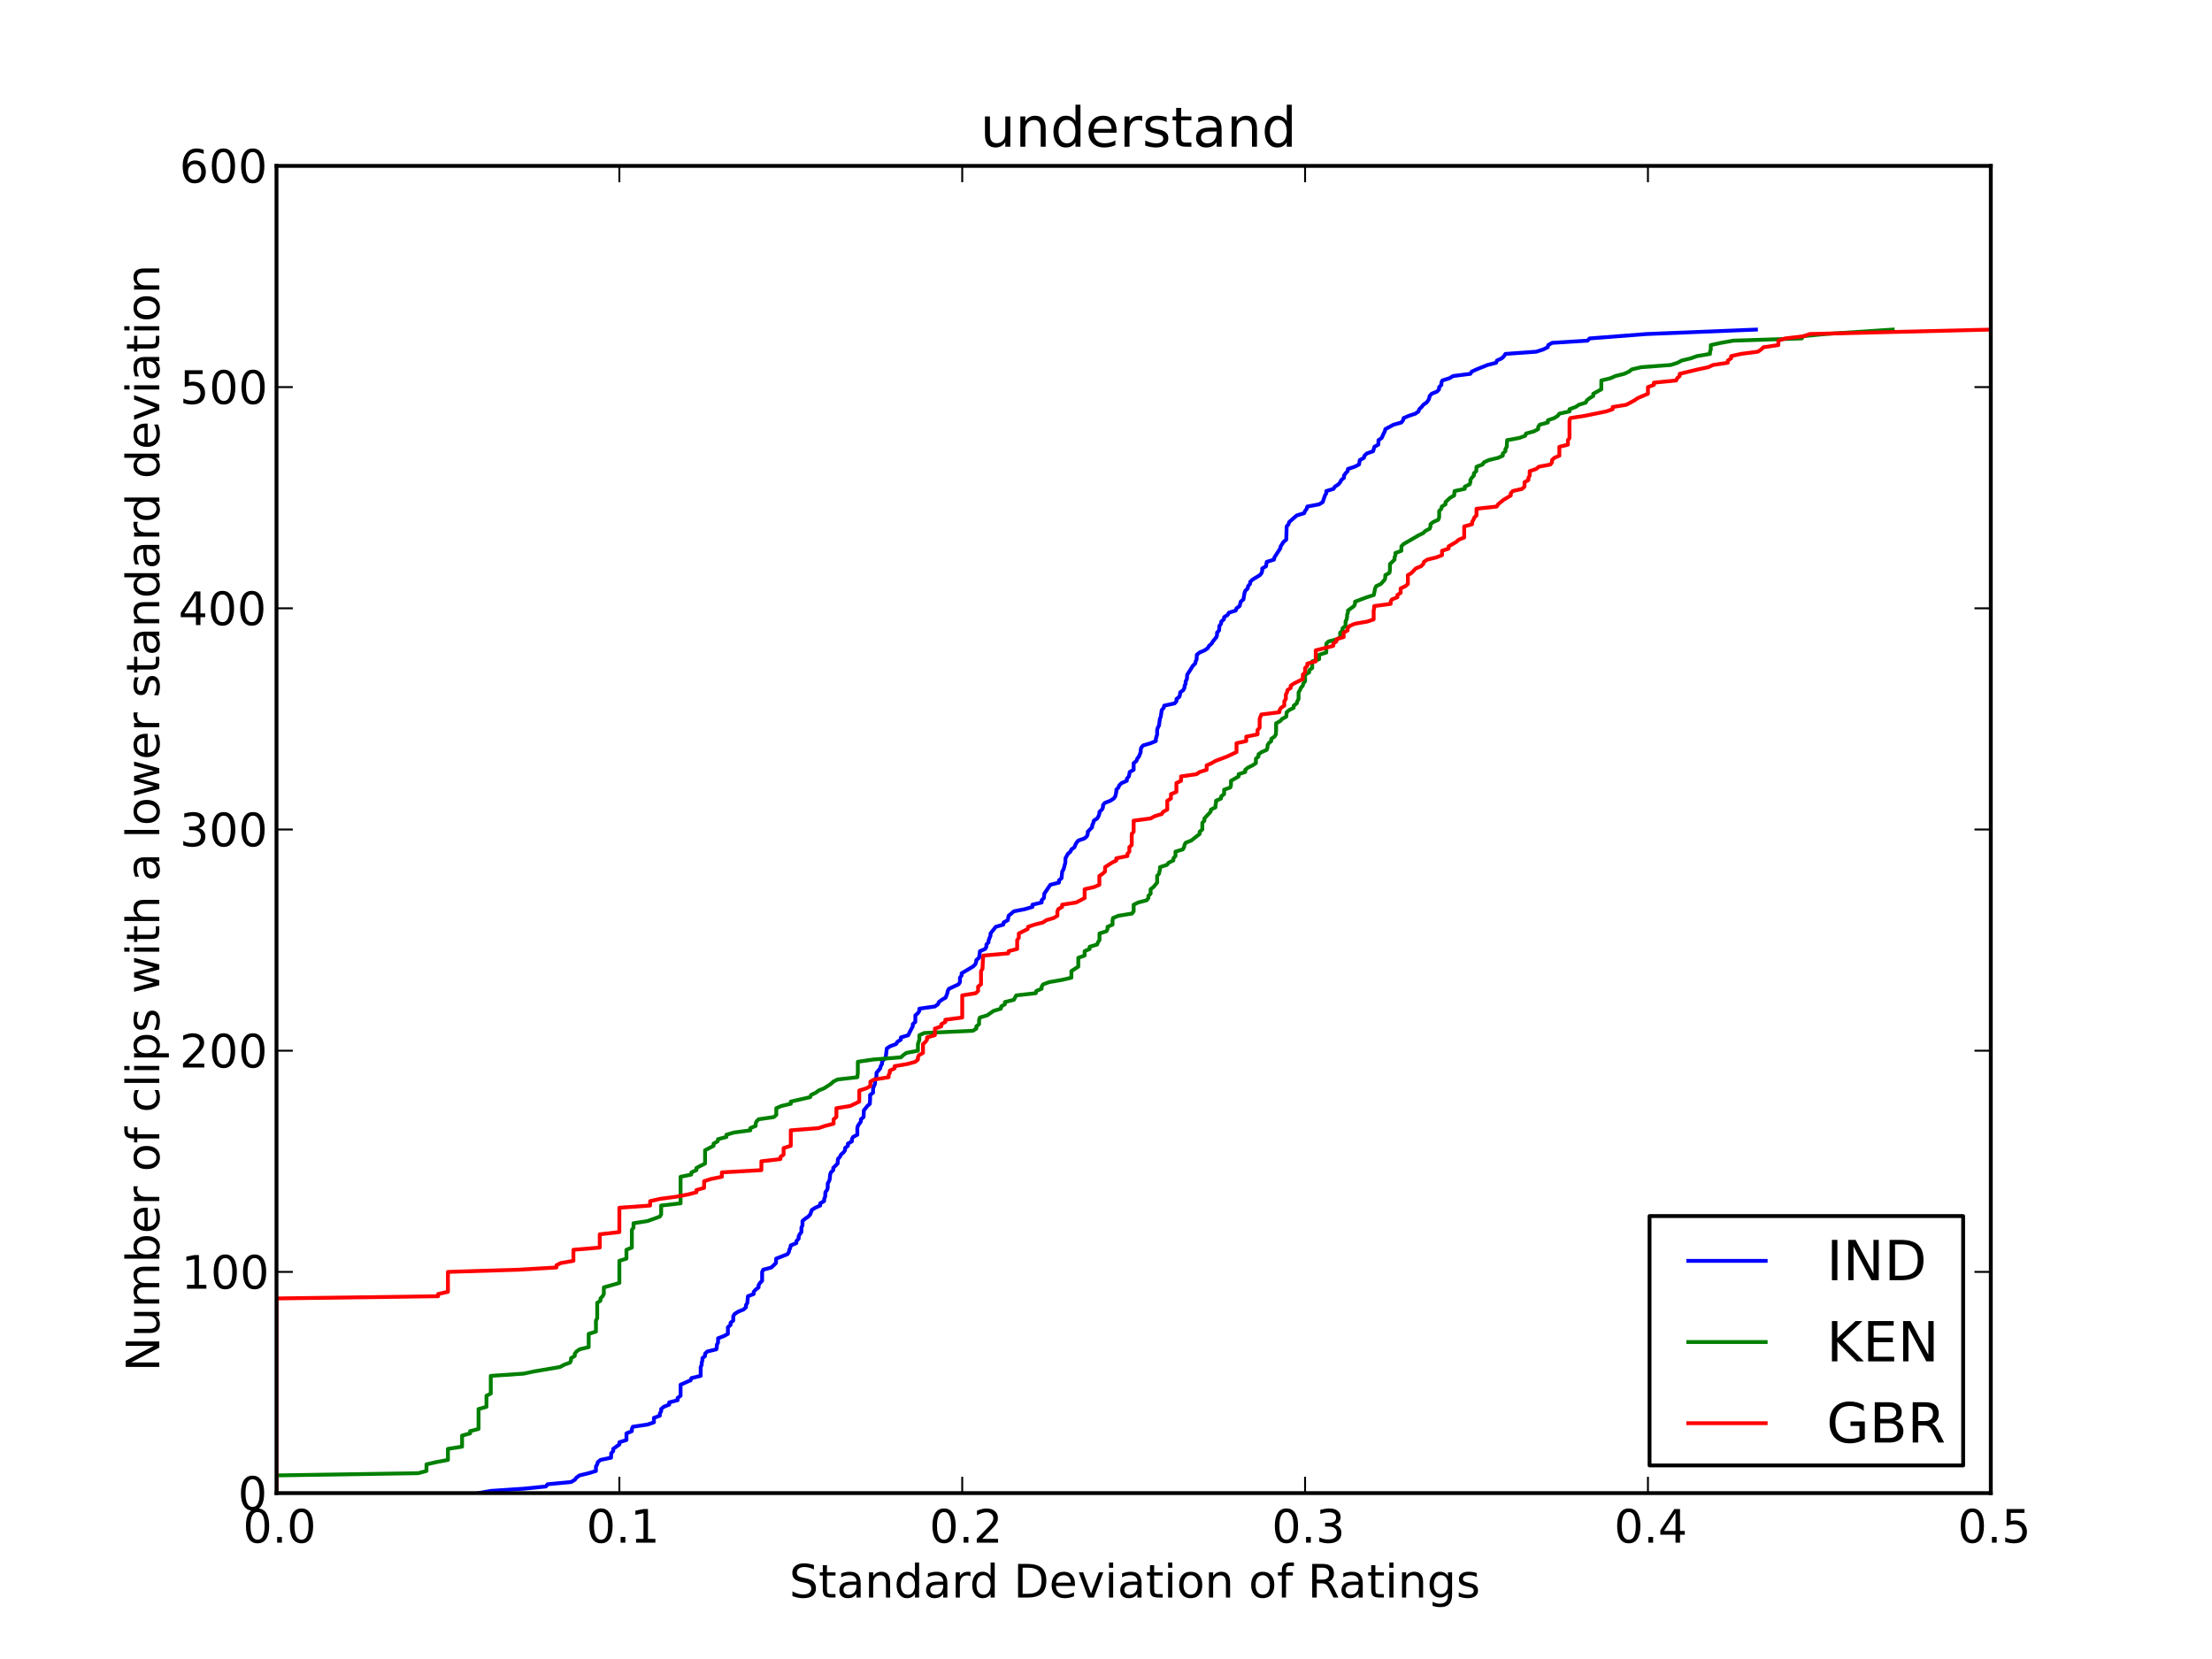 <?xml version="1.0" encoding="utf-8" standalone="no"?>
<!DOCTYPE svg PUBLIC "-//W3C//DTD SVG 1.1//EN"
  "http://www.w3.org/Graphics/SVG/1.1/DTD/svg11.dtd">
<!-- Created with matplotlib (http://matplotlib.sourceforge.net/) -->
<svg height="432pt" version="1.1" viewBox="0 0 576 432" width="576pt" xmlns="http://www.w3.org/2000/svg" xmlns:xlink="http://www.w3.org/1999/xlink">
 <defs>
  <style type="text/css">
*{stroke-linecap:square;stroke-linejoin:round;}
  </style>
 </defs>
 <g id="figure_1">
  <g id="patch_1">
   <path d="
M0 432
L576 432
L576 0
L0 0
z
" style="fill:#ffffff;"/>
  </g>
  <g id="axes_1">
   <g id="patch_2">
    <path d="
M72 388.8
L518.4 388.8
L518.4 43.2
L72 43.2
z
" style="fill:#ffffff;"/>
   </g>
   <g id="line2d_1">
    <path clip-path="url(#p7ff5b81e1d)" d="
M124.609 388.8
L127.8 388.224
L136.432 387.648
L142.145 387.072
L142.582 386.496
L148.69 385.92
L149.67 385.344
L150.104 384.768
L150.913 384.192
L153.293 383.616
L155.182 383.04
L155.182 381.888
L155.514 381.312
L155.662 380.736
L156.362 380.16
L159.118 379.584
L159.162 378.432
L159.681 377.856
L159.681 377.28
L161.28 376.128
L161.28 375.552
L163.121 374.976
L163.121 373.248
L164.534 372.672
L164.534 372.096
L164.793 371.52
L168.648 370.944
L170.278 370.368
L170.278 369.216
L171.818 368.64
L171.818 368.064
L172.164 367.488
L172.164 366.912
L172.831 366.336
L174.253 365.76
L174.253 365.184
L176.454 364.608
L176.454 364.032
L177.217 363.456
L177.217 360.576
L179.831 359.424
L180.056 358.848
L182.455 358.272
L182.455 355.968
L182.725 355.392
L182.725 354.816
L182.909 354.24
L182.909 353.664
L183.6 353.088
L183.6 352.512
L184.157 351.936
L186.533 351.36
L186.658 350.784
L186.658 350.208
L186.966 349.632
L186.993 348.48
L188.514 347.904
L189.545 347.328
L189.545 345.6
L190.235 345.024
L190.235 344.448
L190.937 343.872
L190.937 342.72
L191.305 342.144
L192.197 341.568
L193.613 340.992
L194.252 340.416
L194.252 339.84
L194.613 339.264
L194.76 337.536
L196.256 336.96
L196.273 336.384
L196.773 335.808
L197.534 335.232
L197.534 334.656
L197.902 334.08
L198.456 333.504
L198.456 331.2
L198.753 330.624
L200.865 330.048
L202.052 328.896
L202.117 327.744
L205.056 326.592
L205.424 326.016
L205.552 325.44
L205.804 324.864
L205.92 324.288
L207.357 323.712
L207.41 323.136
L207.968 322.56
L207.968 321.984
L208.225 321.408
L208.682 320.832
L208.682 319.68
L208.962 319.104
L208.962 317.952
L209.62 317.376
L210.492 316.8
L210.987 316.224
L211.388 315.072
L212.29 314.496
L213.577 313.92
L213.577 313.344
L214.597 312.768
L214.618 312.192
L214.869 311.616
L214.924 310.464
L215.353 309.888
L215.54 309.312
L215.54 308.16
L215.883 307.584
L216.075 307.008
L216.16 305.856
L216.369 305.28
L216.973 304.704
L216.973 304.128
L218.119 302.976
L218.191 301.824
L218.719 301.248
L218.972 300.672
L219.633 300.096
L220.054 299.52
L220.054 298.944
L220.8 298.368
L220.8 297.792
L221.83 297.216
L221.83 296.64
L222.142 296.064
L223.247 295.488
L223.247 293.76
L223.382 293.184
L224.177 292.032
L224.177 291.456
L224.877 290.88
L224.942 289.152
L225.863 288
L226.503 287.424
L226.572 286.272
L226.572 285.12
L227.341 284.544
L227.341 283.392
L227.845 282.24
L227.866 281.088
L228.207 280.512
L228.24 279.36
L229.209 278.208
L229.332 277.632
L229.672 277.056
L229.672 276.48
L230.646 275.328
L230.915 273.024
L231.787 272.448
L233.338 271.872
L233.676 271.296
L234.586 270.72
L234.586 270.144
L236.505 269.568
L237.059 268.416
L237.683 267.264
L237.683 266.688
L238.335 266.112
L238.363 264.384
L239.028 263.808
L239.4 263.232
L239.4 262.656
L243.443 262.08
L244.248 261.504
L244.489 260.928
L245.24 260.352
L246.249 259.776
L246.682 258.624
L246.782 258.048
L247.117 257.472
L249.6 256.32
L249.973 255.744
L249.973 254.592
L250.405 254.016
L250.405 253.44
L253.329 251.712
L253.951 251.136
L254.179 250.56
L254.242 249.984
L254.953 249.408
L255.181 247.68
L256.541 247.104
L256.859 246.528
L256.859 245.952
L257.404 245.376
L257.446 244.8
L257.924 243.648
L257.924 243.072
L259.286 241.344
L261.261 240.768
L261.355 240.192
L262.427 239.616
L262.649 238.464
L264.004 237.312
L266.901 236.736
L268.844 236.16
L268.844 235.584
L271.246 235.008
L271.246 234.432
L271.825 233.856
L271.944 232.704
L273.499 230.4
L275.753 229.824
L275.753 229.248
L276.425 228.672
L276.595 226.944
L276.945 226.368
L277.409 224.64
L277.444 223.488
L278.083 222.336
L278.749 221.76
L278.987 221.184
L279.802 220.608
L279.998 220.032
L280.318 219.456
L280.784 218.88
L282.435 218.304
L283.051 217.728
L283.255 217.152
L283.255 216.576
L284.372 215.424
L284.429 214.848
L284.704 214.272
L284.833 213.696
L285.698 213.12
L286.044 212.544
L286.259 211.968
L286.304 211.392
L286.938 210.816
L287.218 210.24
L287.221 209.664
L287.662 209.088
L289.122 208.512
L290.015 207.936
L290.417 207.36
L290.69 206.208
L290.69 205.632
L291.241 205.056
L291.477 204.48
L292.078 203.904
L293.421 203.328
L293.449 202.752
L293.957 202.176
L294.185 201.024
L295.2 200.448
L295.2 198.72
L295.943 198.144
L296.126 197.568
L296.579 196.992
L297.037 195.84
L297.037 195.264
L297.172 194.688
L297.683 194.112
L299.62 193.536
L300.984 192.96
L300.984 192.384
L301.316 191.232
L301.316 190.08
L301.483 189.504
L301.798 188.928
L302.029 187.2
L302.261 186.624
L302.516 184.896
L303.034 184.32
L303.149 183.744
L305.842 183.168
L306.353 182.592
L306.353 182.016
L307.099 181.44
L307.273 180.864
L307.322 180.288
L308.117 179.712
L308.416 179.136
L308.476 178.56
L308.739 177.984
L308.739 177.408
L309.065 176.832
L309.148 175.68
L309.904 174.528
L310.611 173.376
L311.226 172.8
L311.355 172.224
L311.599 171.648
L311.656 170.496
L312.365 169.92
L313.686 169.344
L314.514 168.768
L314.826 168.192
L315.482 167.616
L315.823 167.04
L316.756 165.888
L316.919 165.312
L316.919 164.736
L317.453 164.16
L317.52 163.008
L317.954 162.432
L318.011 161.856
L318.694 161.28
L318.757 160.704
L319.682 160.128
L319.981 159.552
L321.795 158.976
L321.988 158.4
L322.79 157.824
L323.081 156.672
L323.781 156.096
L324.079 154.368
L324.303 153.792
L324.911 153.216
L324.987 152.64
L325.506 152.064
L325.571 151.488
L326.181 150.912
L328.08 149.76
L328.533 149.184
L328.68 148.608
L328.68 148.032
L329.663 147.456
L329.862 146.304
L331.735 145.728
L331.85 145.152
L333.353 142.848
L333.482 142.272
L334.216 141.12
L334.936 140.544
L335.044 137.088
L335.536 136.512
L335.701 135.936
L337.683 134.208
L339.607 133.632
L339.84 133.056
L340.267 132.48
L340.423 131.904
L343.497 131.328
L344.432 130.752
L345.018 129.024
L345.363 128.448
L345.363 127.872
L347.239 127.296
L347.604 126.72
L348.509 126.144
L348.984 125.568
L349.272 124.992
L349.973 124.416
L349.973 123.84
L350.379 123.264
L350.931 122.688
L351 122.112
L352.755 121.536
L353.89 120.96
L354.083 119.808
L355.162 119.232
L355.307 118.656
L355.917 118.08
L357.551 117.504
L357.89 116.352
L358.909 115.776
L358.957 114.624
L359.79 114.048
L360.297 112.896
L360.6 112.32
L360.737 111.744
L362.872 110.592
L364.913 110.016
L365.356 109.44
L365.503 108.864
L366.835 108.288
L368.565 107.712
L369.38 107.136
L369.564 106.56
L370.181 105.984
L370.621 105.408
L371.454 104.832
L371.916 104.256
L372.168 103.68
L372.285 103.104
L372.809 102.528
L374.214 101.952
L374.723 101.376
L374.75 100.8
L375.334 100.224
L375.334 99.648
L375.585 99.072
L377.425 98.496
L378.386 97.92
L382.882 97.344
L383.238 96.768
L384.48 96.192
L387.344 95.04
L389.595 94.464
L389.803 93.888
L391.044 93.312
L391.653 92.736
L392.006 92.16
L400.036 91.584
L401.822 91.008
L403.017 90.432
L403.164 89.856
L404.174 89.28
L413.394 88.704
L413.936 88.128
L428.81 86.976
L457.249 85.824
L457.249 85.824" style="fill:none;stroke:#0000ff;"/>
   </g>
   <g id="line2d_2">
    <path clip-path="url(#p7ff5b81e1d)" d="
M72 388.8
L72 384.192
L108.908 383.616
L111.052 383.04
L111.052 381.312
L113.591 380.736
L116.64 380.16
L116.64 377.28
L120.324 376.704
L120.324 373.824
L122.416 373.248
L122.416 372.672
L124.609 372.096
L124.609 366.912
L126.673 366.336
L126.673 363.456
L127.8 362.88
L127.8 358.272
L136.343 357.696
L139.05 357.12
L145.816 355.968
L146.864 355.392
L148.439 354.816
L148.69 354.24
L148.69 353.664
L149.67 353.088
L149.67 352.512
L150.104 351.936
L150.913 351.36
L153.293 350.784
L153.293 347.328
L155.182 346.752
L155.182 343.872
L155.514 343.296
L155.514 339.264
L156.362 338.688
L156.362 338.112
L156.911 337.536
L157.236 336.96
L157.236 335.232
L161.28 334.08
L161.28 328.32
L163.121 327.744
L163.121 325.44
L164.534 324.864
L164.534 320.256
L164.962 319.68
L164.962 318.528
L168.648 317.952
L171.818 316.8
L172.164 316.224
L172.164 313.92
L177.217 313.344
L177.217 306.432
L179.999 305.856
L180.056 305.28
L181.345 304.704
L181.345 304.128
L183.6 302.976
L183.6 299.52
L185.81 298.368
L185.81 297.792
L186.882 297.216
L186.966 296.64
L189.156 296.064
L189.156 295.488
L191.098 294.912
L195.378 294.336
L195.378 293.76
L196.773 293.184
L196.773 292.608
L196.979 292.032
L197.534 291.456
L201.52 290.88
L202.147 290.304
L202.147 288.576
L203.468 288
L205.92 287.424
L205.92 286.848
L210.987 285.696
L211.19 285.12
L212.427 284.544
L213.164 283.968
L214.597 283.392
L216.369 282.24
L216.973 281.664
L218.119 281.088
L223.247 280.512
L223.382 279.36
L223.382 276.48
L227.341 275.904
L234.586 275.328
L235.214 274.752
L236.018 274.176
L239.028 273.6
L239.028 271.872
L239.4 270.72
L239.4 269.568
L240.674 268.992
L253.329 268.416
L254.242 267.84
L254.242 267.264
L254.953 266.688
L254.953 265.536
L255.169 264.96
L257.068 264.384
L258.743 263.232
L260.638 262.656
L260.712 262.08
L261.684 261.504
L261.684 260.928
L264.004 260.352
L264.638 259.2
L269.721 258.624
L269.846 258.048
L271.246 257.472
L271.246 256.896
L271.636 256.32
L273.19 255.744
L276.506 255.168
L278.987 254.592
L278.987 252.864
L280.784 251.712
L280.784 249.408
L282.435 248.832
L282.435 247.68
L283.746 247.104
L283.746 246.528
L285.698 245.952
L285.896 245.376
L286.304 244.8
L286.304 243.072
L288.112 242.496
L288.4 241.92
L288.4 241.344
L289.707 240.768
L289.707 239.616
L289.835 239.04
L291.241 238.464
L294.764 237.888
L295.2 237.312
L295.2 235.584
L296.379 235.008
L298.591 234.432
L299.042 233.856
L299.042 233.28
L299.62 232.704
L299.62 231.552
L300.371 230.976
L301.316 229.824
L301.316 228.096
L301.798 227.52
L302.069 226.368
L302.069 225.792
L303.858 225.216
L304.314 224.64
L305.529 224.064
L305.566 223.488
L306.094 222.912
L306.094 221.76
L308.008 221.184
L308.328 220.608
L308.443 220.032
L308.739 219.456
L310.196 218.88
L312.394 217.152
L312.394 216.576
L313.084 216
L313.084 214.272
L313.621 213.696
L313.621 213.12
L315.227 211.392
L315.325 210.816
L316.503 210.24
L316.503 209.664
L316.645 209.088
L316.645 208.512
L317.954 207.936
L318.011 207.36
L318.757 206.784
L318.757 205.632
L320.365 205.056
L320.545 204.48
L320.545 203.328
L322.541 202.176
L322.541 201.6
L324.26 201.024
L324.26 200.448
L324.987 199.872
L326.181 199.296
L327.03 198.72
L327.03 197.568
L327.708 196.992
L327.708 196.416
L328.533 195.84
L329.841 195.264
L330.058 194.688
L330.058 194.112
L330.373 193.536
L331.041 192.96
L331.041 192.384
L331.898 191.808
L332.234 191.232
L332.294 190.08
L332.294 188.352
L333.353 187.776
L333.872 187.2
L334.936 186.624
L335.044 185.472
L335.701 184.896
L336.863 184.32
L336.896 183.744
L337.661 183.168
L337.821 182.592
L338.149 182.016
L338.149 180.288
L338.508 179.712
L338.727 179.136
L339.244 178.56
L339.371 177.984
L339.84 177.408
L339.84 175.68
L340.897 175.104
L340.897 174.528
L341.694 173.952
L341.694 172.224
L343.497 171.648
L343.497 170.496
L345.363 169.92
L345.363 167.616
L345.925 167.04
L348.138 166.464
L348.984 165.888
L348.984 164.736
L349.601 164.16
L349.601 163.584
L350.379 163.008
L350.379 161.856
L350.651 161.28
L350.777 160.704
L350.777 160.128
L351 159.552
L351 158.976
L352.581 157.824
L352.843 157.248
L352.854 156.672
L355.917 155.52
L357.739 154.944
L358.084 153.216
L358.343 152.64
L359.573 152.064
L360.6 150.912
L360.733 150.336
L360.737 149.76
L361.792 149.184
L361.929 148.608
L361.945 146.88
L363.136 145.728
L363.136 145.152
L363.366 144.576
L363.366 144
L364.913 143.424
L364.913 142.272
L365.438 141.696
L369.41 139.392
L370.598 138.816
L371.174 138.24
L372.304 137.664
L372.492 137.088
L372.492 136.512
L373.195 135.936
L374.494 135.36
L374.75 134.784
L374.763 133.056
L375.334 132.48
L375.438 131.904
L376.404 131.328
L376.404 130.752
L377.629 129.6
L378.667 129.024
L378.759 127.872
L381.426 127.296
L381.426 126.72
L382.681 126.144
L382.882 125.568
L382.882 124.992
L383.238 124.416
L383.793 123.84
L383.793 123.264
L384.415 122.688
L384.48 121.536
L386.038 120.96
L386.417 120.384
L387.652 119.808
L390.059 119.232
L391.33 118.656
L391.33 118.08
L392.006 117.504
L392.006 116.928
L392.352 116.352
L392.447 114.624
L395.605 114.048
L397.172 113.472
L397.367 112.896
L399.454 112.32
L400.542 111.744
L400.542 111.168
L400.936 110.592
L403.059 110.016
L403.059 109.44
L404.727 108.864
L405.635 108.288
L406.055 107.712
L408.693 107.136
L408.693 106.56
L410.27 105.984
L411.131 105.408
L412.944 104.832
L413.192 104.256
L413.936 103.68
L414.886 103.104
L414.886 102.528
L416.979 101.376
L416.979 99.072
L419.352 98.496
L420.65 97.92
L422.944 97.344
L424.189 96.768
L424.91 96.192
L427.353 95.616
L435.058 95.04
L436.84 94.464
L437.905 93.888
L440.261 93.312
L441.872 92.736
L445.277 92.16
L445.277 91.584
L445.485 91.008
L445.485 89.856
L448.143 89.28
L451.367 88.704
L469.187 88.128
L469.514 87.552
L475.334 86.976
L492.87 85.824
L492.87 85.824" style="fill:none;stroke:#008000;"/>
   </g>
   <g id="line2d_3">
    <path clip-path="url(#p7ff5b81e1d)" d="
M72 388.8
L72 338.112
L114.087 337.536
L114.087 336.96
L116.64 336.384
L116.64 331.2
L135.13 330.624
L144.897 330.048
L144.897 329.472
L146.027 328.896
L149.319 328.32
L149.319 325.44
L156.174 324.864
L156.174 321.408
L161.28 320.832
L161.28 314.496
L169.291 313.92
L169.291 312.768
L171.818 312.192
L176.117 311.616
L179.136 311.04
L181.345 310.464
L181.345 309.888
L183.352 309.312
L183.352 307.584
L185.124 307.008
L187.978 306.432
L187.978 305.28
L198.261 304.704
L198.261 302.4
L203.214 301.824
L203.214 301.248
L204.047 300.672
L204.047 298.944
L205.92 298.368
L205.92 294.336
L213.164 293.76
L214.848 293.184
L217.063 292.608
L217.063 291.456
L217.794 290.88
L217.794 288.576
L221.394 288
L223.747 286.848
L223.747 283.968
L225.603 283.392
L226.637 282.816
L226.637 281.664
L227.665 281.088
L231.397 280.512
L231.397 279.936
L231.709 279.36
L231.709 278.784
L232.952 278.208
L232.952 277.632
L236.327 277.056
L238.363 276.48
L239.028 275.904
L239.028 275.328
L239.307 274.752
L240.348 274.176
L240.348 271.872
L241.004 271.296
L241.397 270.72
L241.397 270.144
L243.443 269.568
L243.443 267.84
L245.12 267.264
L245.12 266.688
L246.166 266.112
L246.166 265.536
L250.56 264.96
L250.56 259.2
L254.096 258.624
L254.697 258.048
L254.697 256.896
L255.453 256.32
L255.453 252.864
L255.839 252.288
L255.945 249.984
L256.055 248.832
L262.557 248.256
L262.65 247.68
L264.867 247.104
L264.867 244.8
L265.297 244.224
L265.297 243.072
L267.603 241.92
L267.716 241.344
L269.406 240.768
L271.636 240.192
L272.433 239.616
L274.39 239.04
L275.345 238.464
L275.345 237.312
L275.59 236.736
L276.566 236.16
L276.566 235.584
L280.235 235.008
L282.435 233.856
L282.435 231.552
L284.919 230.976
L286.272 230.4
L286.272 228.096
L287.118 227.52
L287.755 226.944
L287.755 225.792
L289.548 224.64
L290.69 224.064
L290.69 223.488
L293.587 222.912
L293.587 222.336
L294.081 221.76
L294.081 220.608
L294.703 220.032
L294.703 217.152
L295.2 216.576
L295.2 213.696
L299.62 213.12
L300.668 212.544
L302.52 211.968
L302.88 211.392
L303.956 210.816
L303.956 208.512
L304.909 207.936
L304.909 206.784
L306.33 206.208
L306.33 203.904
L307.537 203.328
L307.537 202.176
L311.563 201.6
L312.394 201.024
L314.211 200.448
L314.211 199.296
L315.523 198.72
L316.503 198.144
L319.541 196.992
L321.984 195.84
L321.984 193.536
L324.522 192.96
L324.522 191.808
L327.464 191.232
L327.464 190.08
L328.005 189.504
L328.005 187.2
L328.437 186.048
L333.143 185.472
L333.211 184.896
L333.567 184.32
L334.429 183.744
L334.429 182.592
L334.833 182.016
L334.833 180.864
L335.149 180.288
L335.245 179.712
L336.094 179.136
L336.094 178.56
L336.931 177.984
L339.244 176.832
L339.244 175.68
L339.84 175.104
L339.84 173.952
L340.435 173.376
L340.435 172.8
L342.616 172.224
L342.616 169.344
L347.179 168.192
L347.179 167.616
L347.983 167.04
L347.983 166.464
L349.882 165.888
L349.882 164.736
L350.92 164.16
L350.92 163.584
L351.446 163.008
L352.755 162.432
L356.051 161.856
L357.696 161.28
L357.696 158.976
L357.835 158.4
L357.835 157.824
L362.126 157.248
L362.126 156.672
L362.446 156.096
L363.872 155.52
L363.872 154.944
L364.724 154.368
L364.724 153.216
L365.947 152.64
L366.609 152.064
L366.609 149.76
L367.569 149.184
L368.646 148.032
L370.025 147.456
L370.621 146.88
L370.788 146.304
L371.658 145.728
L373.972 145.152
L375.494 144.576
L375.494 143.424
L377.221 142.848
L377.221 142.272
L379.206 141.12
L379.84 140.544
L381.275 139.968
L381.275 137.088
L383.33 136.512
L383.33 135.936
L383.682 135.36
L383.894 134.784
L384.48 134.208
L384.48 132.48
L389.75 131.904
L390.091 131.328
L391.487 130.176
L393.408 129.024
L393.408 128.448
L393.904 127.872
L396.37 127.296
L396.984 126.72
L396.984 125.568
L398.004 124.992
L398.004 124.416
L398.33 123.84
L398.33 122.688
L400.036 122.112
L400.71 121.536
L403.727 120.96
L404.141 120.384
L404.141 119.808
L404.727 119.232
L406.055 118.656
L406.055 116.352
L408.285 115.776
L408.285 114.624
L408.696 114.048
L408.696 109.44
L408.906 108.864
L412.619 108.288
L418.241 107.136
L419.934 106.56
L419.934 105.984
L423.496 105.408
L425.615 104.256
L426.431 103.68
L429.12 102.528
L429.12 100.8
L430.667 100.224
L430.667 99.648
L436.484 99.072
L436.712 98.496
L437.394 97.92
L437.394 97.344
L442.135 96.192
L444.844 95.616
L446.077 95.04
L449.905 94.464
L449.923 93.888
L450.783 93.312
L450.783 92.736
L453.3 92.16
L457.734 91.584
L458.594 91.008
L459.166 90.432
L463.078 89.856
L463.078 88.704
L464.832 88.128
L469.672 87.552
L471.272 86.976
L518.4 85.824
L518.4 85.824" style="fill:none;stroke:#ff0000;"/>
   </g>
   <g id="matplotlib.axis_1">
    <g id="xtick_1">
     <g id="line2d_4">
      <defs>
       <path d="
M0 0
L0 -4" id="m0012dd4eef" style="stroke:#000000;stroke-linecap:butt;stroke-width:0.5;"/>
      </defs>
      <g>
       <use style="stroke:#000000;stroke-linecap:butt;stroke-width:0.5;" x="72.0" xlink:href="#m0012dd4eef" y="388.8"/>
      </g>
     </g>
     <g id="line2d_5">
      <defs>
       <path d="
M0 0
L0 4" id="m476344969c" style="stroke:#000000;stroke-linecap:butt;stroke-width:0.5;"/>
      </defs>
      <g>
       <use style="stroke:#000000;stroke-linecap:butt;stroke-width:0.5;" x="72.0" xlink:href="#m476344969c" y="43.2"/>
      </g>
     </g>
     <g id="text_1">
      <!-- 0.0 -->
      <defs>
       <path d="
M31.781 66.406
Q24.172 66.406 20.328 58.906
Q16.5 51.422 16.5 36.375
Q16.5 21.391 20.328 13.891
Q24.172 6.391 31.781 6.391
Q39.453 6.391 43.281 13.891
Q47.125 21.391 47.125 36.375
Q47.125 51.422 43.281 58.906
Q39.453 66.406 31.781 66.406
M31.781 74.219
Q44.047 74.219 50.516 64.516
Q56.984 54.828 56.984 36.375
Q56.984 17.969 50.516 8.266
Q44.047 -1.422 31.781 -1.422
Q19.531 -1.422 13.062 8.266
Q6.594 17.969 6.594 36.375
Q6.594 54.828 13.062 64.516
Q19.531 74.219 31.781 74.219" id="DejaVuSans-30"/>
       <path d="
M10.688 12.406
L21 12.406
L21 0
L10.688 0
z
" id="DejaVuSans-2e"/>
      </defs>
      <g transform="translate(63.252 401.706)scale(0.12 -0.12)">
       <use xlink:href="#DejaVuSans-30"/>
       <use x="63.623" xlink:href="#DejaVuSans-2e"/>
       <use x="95.41" xlink:href="#DejaVuSans-30"/>
      </g>
     </g>
    </g>
    <g id="xtick_2">
     <g id="line2d_6">
      <g>
       <use style="stroke:#000000;stroke-linecap:butt;stroke-width:0.5;" x="161.28" xlink:href="#m0012dd4eef" y="388.8"/>
      </g>
     </g>
     <g id="line2d_7">
      <g>
       <use style="stroke:#000000;stroke-linecap:butt;stroke-width:0.5;" x="161.28" xlink:href="#m476344969c" y="43.2"/>
      </g>
     </g>
     <g id="text_2">
      <!-- 0.1 -->
      <defs>
       <path d="
M12.406 8.297
L28.516 8.297
L28.516 63.922
L10.984 60.406
L10.984 69.391
L28.422 72.906
L38.281 72.906
L38.281 8.297
L54.391 8.297
L54.391 0
L12.406 0
z
" id="DejaVuSans-31"/>
      </defs>
      <g transform="translate(152.688 401.706)scale(0.12 -0.12)">
       <use xlink:href="#DejaVuSans-30"/>
       <use x="63.623" xlink:href="#DejaVuSans-2e"/>
       <use x="95.41" xlink:href="#DejaVuSans-31"/>
      </g>
     </g>
    </g>
    <g id="xtick_3">
     <g id="line2d_8">
      <g>
       <use style="stroke:#000000;stroke-linecap:butt;stroke-width:0.5;" x="250.56" xlink:href="#m0012dd4eef" y="388.8"/>
      </g>
     </g>
     <g id="line2d_9">
      <g>
       <use style="stroke:#000000;stroke-linecap:butt;stroke-width:0.5;" x="250.56" xlink:href="#m476344969c" y="43.2"/>
      </g>
     </g>
     <g id="text_3">
      <!-- 0.2 -->
      <defs>
       <path d="
M19.188 8.297
L53.609 8.297
L53.609 0
L7.328 0
L7.328 8.297
Q12.938 14.109 22.625 23.891
Q32.328 33.688 34.812 36.531
Q39.547 41.844 41.422 45.531
Q43.312 49.219 43.312 52.781
Q43.312 58.594 39.234 62.25
Q35.156 65.922 28.609 65.922
Q23.969 65.922 18.812 64.312
Q13.672 62.703 7.812 59.422
L7.812 69.391
Q13.766 71.781 18.938 73
Q24.125 74.219 28.422 74.219
Q39.75 74.219 46.484 68.547
Q53.219 62.891 53.219 53.422
Q53.219 48.922 51.531 44.891
Q49.859 40.875 45.406 35.406
Q44.188 33.984 37.641 27.219
Q31.109 20.453 19.188 8.297" id="DejaVuSans-32"/>
      </defs>
      <g transform="translate(242.015 401.706)scale(0.12 -0.12)">
       <use xlink:href="#DejaVuSans-30"/>
       <use x="63.623" xlink:href="#DejaVuSans-2e"/>
       <use x="95.41" xlink:href="#DejaVuSans-32"/>
      </g>
     </g>
    </g>
    <g id="xtick_4">
     <g id="line2d_10">
      <g>
       <use style="stroke:#000000;stroke-linecap:butt;stroke-width:0.5;" x="339.84" xlink:href="#m0012dd4eef" y="388.8"/>
      </g>
     </g>
     <g id="line2d_11">
      <g>
       <use style="stroke:#000000;stroke-linecap:butt;stroke-width:0.5;" x="339.84" xlink:href="#m476344969c" y="43.2"/>
      </g>
     </g>
     <g id="text_4">
      <!-- 0.3 -->
      <defs>
       <path d="
M40.578 39.312
Q47.656 37.797 51.625 33
Q55.609 28.219 55.609 21.188
Q55.609 10.406 48.188 4.484
Q40.766 -1.422 27.094 -1.422
Q22.516 -1.422 17.656 -0.516
Q12.797 0.391 7.625 2.203
L7.625 11.719
Q11.719 9.328 16.594 8.109
Q21.484 6.891 26.812 6.891
Q36.078 6.891 40.938 10.547
Q45.797 14.203 45.797 21.188
Q45.797 27.641 41.281 31.266
Q36.766 34.906 28.719 34.906
L20.219 34.906
L20.219 43.016
L29.109 43.016
Q36.375 43.016 40.234 45.922
Q44.094 48.828 44.094 54.297
Q44.094 59.906 40.109 62.906
Q36.141 65.922 28.719 65.922
Q24.656 65.922 20.016 65.031
Q15.375 64.156 9.812 62.312
L9.812 71.094
Q15.438 72.656 20.344 73.438
Q25.25 74.219 29.594 74.219
Q40.828 74.219 47.359 69.109
Q53.906 64.016 53.906 55.328
Q53.906 49.266 50.438 45.094
Q46.969 40.922 40.578 39.312" id="DejaVuSans-33"/>
      </defs>
      <g transform="translate(331.175 401.706)scale(0.12 -0.12)">
       <use xlink:href="#DejaVuSans-30"/>
       <use x="63.623" xlink:href="#DejaVuSans-2e"/>
       <use x="95.41" xlink:href="#DejaVuSans-33"/>
      </g>
     </g>
    </g>
    <g id="xtick_5">
     <g id="line2d_12">
      <g>
       <use style="stroke:#000000;stroke-linecap:butt;stroke-width:0.5;" x="429.12" xlink:href="#m0012dd4eef" y="388.8"/>
      </g>
     </g>
     <g id="line2d_13">
      <g>
       <use style="stroke:#000000;stroke-linecap:butt;stroke-width:0.5;" x="429.12" xlink:href="#m476344969c" y="43.2"/>
      </g>
     </g>
     <g id="text_5">
      <!-- 0.4 -->
      <defs>
       <path d="
M37.797 64.312
L12.891 25.391
L37.797 25.391
z

M35.203 72.906
L47.609 72.906
L47.609 25.391
L58.016 25.391
L58.016 17.188
L47.609 17.188
L47.609 0
L37.797 0
L37.797 17.188
L4.891 17.188
L4.891 26.703
z
" id="DejaVuSans-34"/>
      </defs>
      <g transform="translate(420.31 401.706)scale(0.12 -0.12)">
       <use xlink:href="#DejaVuSans-30"/>
       <use x="63.623" xlink:href="#DejaVuSans-2e"/>
       <use x="95.41" xlink:href="#DejaVuSans-34"/>
      </g>
     </g>
    </g>
    <g id="xtick_6">
     <g id="line2d_14">
      <g>
       <use style="stroke:#000000;stroke-linecap:butt;stroke-width:0.5;" x="518.4" xlink:href="#m0012dd4eef" y="388.8"/>
      </g>
     </g>
     <g id="line2d_15">
      <g>
       <use style="stroke:#000000;stroke-linecap:butt;stroke-width:0.5;" x="518.4" xlink:href="#m476344969c" y="43.2"/>
      </g>
     </g>
     <g id="text_6">
      <!-- 0.5 -->
      <defs>
       <path d="
M10.797 72.906
L49.516 72.906
L49.516 64.594
L19.828 64.594
L19.828 46.734
Q21.969 47.469 24.109 47.828
Q26.266 48.188 28.422 48.188
Q40.625 48.188 47.75 41.5
Q54.891 34.812 54.891 23.391
Q54.891 11.625 47.562 5.094
Q40.234 -1.422 26.906 -1.422
Q22.312 -1.422 17.547 -0.641
Q12.797 0.141 7.719 1.703
L7.719 11.625
Q12.109 9.234 16.797 8.062
Q21.484 6.891 26.703 6.891
Q35.156 6.891 40.078 11.328
Q45.016 15.766 45.016 23.391
Q45.016 31 40.078 35.438
Q35.156 39.891 26.703 39.891
Q22.75 39.891 18.812 39.016
Q14.891 38.141 10.797 36.281
z
" id="DejaVuSans-35"/>
      </defs>
      <g transform="translate(509.778 401.706)scale(0.12 -0.12)">
       <use xlink:href="#DejaVuSans-30"/>
       <use x="63.623" xlink:href="#DejaVuSans-2e"/>
       <use x="95.41" xlink:href="#DejaVuSans-35"/>
      </g>
     </g>
    </g>
    <g id="text_7">
     <!-- Standard Deviation of Ratings -->
     <defs>
      <path d="
M45.406 27.984
Q45.406 37.75 41.375 43.109
Q37.359 48.484 30.078 48.484
Q22.859 48.484 18.828 43.109
Q14.797 37.75 14.797 27.984
Q14.797 18.266 18.828 12.891
Q22.859 7.516 30.078 7.516
Q37.359 7.516 41.375 12.891
Q45.406 18.266 45.406 27.984
M54.391 6.781
Q54.391 -7.172 48.188 -13.984
Q42 -20.797 29.203 -20.797
Q24.469 -20.797 20.266 -20.094
Q16.062 -19.391 12.109 -17.922
L12.109 -9.188
Q16.062 -11.328 19.922 -12.344
Q23.781 -13.375 27.781 -13.375
Q36.625 -13.375 41.016 -8.766
Q45.406 -4.156 45.406 5.172
L45.406 9.625
Q42.625 4.781 38.281 2.391
Q33.938 0 27.875 0
Q17.828 0 11.672 7.656
Q5.516 15.328 5.516 27.984
Q5.516 40.672 11.672 48.328
Q17.828 56 27.875 56
Q33.938 56 38.281 53.609
Q42.625 51.219 45.406 46.391
L45.406 54.688
L54.391 54.688
z
" id="DejaVuSans-67"/>
      <path d="
M56.203 29.594
L56.203 25.203
L14.891 25.203
Q15.484 15.922 20.484 11.062
Q25.484 6.203 34.422 6.203
Q39.594 6.203 44.453 7.469
Q49.312 8.734 54.109 11.281
L54.109 2.781
Q49.266 0.734 44.188 -0.344
Q39.109 -1.422 33.891 -1.422
Q20.797 -1.422 13.156 6.188
Q5.516 13.812 5.516 26.812
Q5.516 40.234 12.766 48.109
Q20.016 56 32.328 56
Q43.359 56 49.781 48.891
Q56.203 41.797 56.203 29.594
M47.219 32.234
Q47.125 39.594 43.094 43.984
Q39.062 48.391 32.422 48.391
Q24.906 48.391 20.391 44.141
Q15.875 39.891 15.188 32.172
z
" id="DejaVuSans-65"/>
      <path d="
M30.609 48.391
Q23.391 48.391 19.188 42.75
Q14.984 37.109 14.984 27.297
Q14.984 17.484 19.156 11.844
Q23.344 6.203 30.609 6.203
Q37.797 6.203 41.984 11.859
Q46.188 17.531 46.188 27.297
Q46.188 37.016 41.984 42.703
Q37.797 48.391 30.609 48.391
M30.609 56
Q42.328 56 49.016 48.375
Q55.719 40.766 55.719 27.297
Q55.719 13.875 49.016 6.219
Q42.328 -1.422 30.609 -1.422
Q18.844 -1.422 12.172 6.219
Q5.516 13.875 5.516 27.297
Q5.516 40.766 12.172 48.375
Q18.844 56 30.609 56" id="DejaVuSans-6f"/>
      <path d="
M54.891 33.016
L54.891 0
L45.906 0
L45.906 32.719
Q45.906 40.484 42.875 44.328
Q39.844 48.188 33.797 48.188
Q26.516 48.188 22.312 43.547
Q18.109 38.922 18.109 30.906
L18.109 0
L9.078 0
L9.078 54.688
L18.109 54.688
L18.109 46.188
Q21.344 51.125 25.703 53.562
Q30.078 56 35.797 56
Q45.219 56 50.047 50.172
Q54.891 44.344 54.891 33.016" id="DejaVuSans-6e"/>
      <path d="
M19.672 64.797
L19.672 8.109
L31.594 8.109
Q46.688 8.109 53.688 14.938
Q60.688 21.781 60.688 36.531
Q60.688 51.172 53.688 57.984
Q46.688 64.797 31.594 64.797
z

M9.812 72.906
L30.078 72.906
Q51.266 72.906 61.172 64.094
Q71.094 55.281 71.094 36.531
Q71.094 17.672 61.125 8.828
Q51.172 0 30.078 0
L9.812 0
z
" id="DejaVuSans-44"/>
      <path d="
M37.109 75.984
L37.109 68.5
L28.516 68.5
Q23.688 68.5 21.797 66.547
Q19.922 64.594 19.922 59.516
L19.922 54.688
L34.719 54.688
L34.719 47.703
L19.922 47.703
L19.922 0
L10.891 0
L10.891 47.703
L2.297 47.703
L2.297 54.688
L10.891 54.688
L10.891 58.5
Q10.891 67.625 15.141 71.797
Q19.391 75.984 28.609 75.984
z
" id="DejaVuSans-66"/>
      <path id="DejaVuSans-20"/>
      <path d="
M2.984 54.688
L12.5 54.688
L29.594 8.797
L46.688 54.688
L56.203 54.688
L35.688 0
L23.484 0
z
" id="DejaVuSans-76"/>
      <path d="
M9.422 54.688
L18.406 54.688
L18.406 0
L9.422 0
z

M9.422 75.984
L18.406 75.984
L18.406 64.594
L9.422 64.594
z
" id="DejaVuSans-69"/>
      <path d="
M53.516 70.516
L53.516 60.891
Q47.906 63.578 42.922 64.891
Q37.938 66.219 33.297 66.219
Q25.25 66.219 20.875 63.094
Q16.5 59.969 16.5 54.203
Q16.5 49.359 19.406 46.891
Q22.312 44.438 30.422 42.922
L36.375 41.703
Q47.406 39.594 52.656 34.297
Q57.906 29 57.906 20.125
Q57.906 9.516 50.797 4.047
Q43.703 -1.422 29.984 -1.422
Q24.812 -1.422 18.969 -0.25
Q13.141 0.922 6.891 3.219
L6.891 13.375
Q12.891 10.016 18.656 8.297
Q24.422 6.594 29.984 6.594
Q38.422 6.594 43.016 9.906
Q47.609 13.234 47.609 19.391
Q47.609 24.75 44.312 27.781
Q41.016 30.812 33.5 32.328
L27.484 33.5
Q16.453 35.688 11.516 40.375
Q6.594 45.062 6.594 53.422
Q6.594 63.094 13.406 68.656
Q20.219 74.219 32.172 74.219
Q37.312 74.219 42.625 73.281
Q47.953 72.359 53.516 70.516" id="DejaVuSans-53"/>
      <path d="
M18.312 70.219
L18.312 54.688
L36.812 54.688
L36.812 47.703
L18.312 47.703
L18.312 18.016
Q18.312 11.328 20.141 9.422
Q21.969 7.516 27.594 7.516
L36.812 7.516
L36.812 0
L27.594 0
Q17.188 0 13.234 3.875
Q9.281 7.766 9.281 18.016
L9.281 47.703
L2.688 47.703
L2.688 54.688
L9.281 54.688
L9.281 70.219
z
" id="DejaVuSans-74"/>
      <path d="
M45.406 46.391
L45.406 75.984
L54.391 75.984
L54.391 0
L45.406 0
L45.406 8.203
Q42.578 3.328 38.25 0.953
Q33.938 -1.422 27.875 -1.422
Q17.969 -1.422 11.734 6.484
Q5.516 14.406 5.516 27.297
Q5.516 40.188 11.734 48.094
Q17.969 56 27.875 56
Q33.938 56 38.25 53.625
Q42.578 51.266 45.406 46.391
M14.797 27.297
Q14.797 17.391 18.875 11.75
Q22.953 6.109 30.078 6.109
Q37.203 6.109 41.297 11.75
Q45.406 17.391 45.406 27.297
Q45.406 37.203 41.297 42.844
Q37.203 48.484 30.078 48.484
Q22.953 48.484 18.875 42.844
Q14.797 37.203 14.797 27.297" id="DejaVuSans-64"/>
      <path d="
M34.281 27.484
Q23.391 27.484 19.188 25
Q14.984 22.516 14.984 16.5
Q14.984 11.719 18.141 8.906
Q21.297 6.109 26.703 6.109
Q34.188 6.109 38.703 11.406
Q43.219 16.703 43.219 25.484
L43.219 27.484
z

M52.203 31.203
L52.203 0
L43.219 0
L43.219 8.297
Q40.141 3.328 35.547 0.953
Q30.953 -1.422 24.312 -1.422
Q15.922 -1.422 10.953 3.297
Q6 8.016 6 15.922
Q6 25.141 12.172 29.828
Q18.359 34.516 30.609 34.516
L43.219 34.516
L43.219 35.406
Q43.219 41.609 39.141 45
Q35.062 48.391 27.688 48.391
Q23 48.391 18.547 47.266
Q14.109 46.141 10.016 43.891
L10.016 52.203
Q14.938 54.109 19.578 55.047
Q24.219 56 28.609 56
Q40.484 56 46.344 49.844
Q52.203 43.703 52.203 31.203" id="DejaVuSans-61"/>
      <path d="
M44.391 34.188
Q47.562 33.109 50.562 29.594
Q53.562 26.078 56.594 19.922
L66.609 0
L56 0
L46.688 18.703
Q43.062 26.031 39.672 28.422
Q36.281 30.812 30.422 30.812
L19.672 30.812
L19.672 0
L9.812 0
L9.812 72.906
L32.078 72.906
Q44.578 72.906 50.734 67.672
Q56.891 62.453 56.891 51.906
Q56.891 45.016 53.688 40.469
Q50.484 35.938 44.391 34.188
M19.672 64.797
L19.672 38.922
L32.078 38.922
Q39.203 38.922 42.844 42.219
Q46.484 45.516 46.484 51.906
Q46.484 58.297 42.844 61.547
Q39.203 64.797 32.078 64.797
z
" id="DejaVuSans-52"/>
      <path d="
M44.281 53.078
L44.281 44.578
Q40.484 46.531 36.375 47.5
Q32.281 48.484 27.875 48.484
Q21.188 48.484 17.844 46.438
Q14.5 44.391 14.5 40.281
Q14.5 37.156 16.891 35.375
Q19.281 33.594 26.516 31.984
L29.594 31.297
Q39.156 29.25 43.188 25.516
Q47.219 21.781 47.219 15.094
Q47.219 7.469 41.188 3.016
Q35.156 -1.422 24.609 -1.422
Q20.219 -1.422 15.453 -0.562
Q10.688 0.297 5.422 2
L5.422 11.281
Q10.406 8.688 15.234 7.391
Q20.062 6.109 24.812 6.109
Q31.156 6.109 34.562 8.281
Q37.984 10.453 37.984 14.406
Q37.984 18.062 35.516 20.016
Q33.062 21.969 24.703 23.781
L21.578 24.516
Q13.234 26.266 9.516 29.906
Q5.812 33.547 5.812 39.891
Q5.812 47.609 11.281 51.797
Q16.75 56 26.812 56
Q31.781 56 36.172 55.266
Q40.578 54.547 44.281 53.078" id="DejaVuSans-73"/>
      <path d="
M41.109 46.297
Q39.594 47.172 37.812 47.578
Q36.031 48 33.891 48
Q26.266 48 22.188 43.047
Q18.109 38.094 18.109 28.812
L18.109 0
L9.078 0
L9.078 54.688
L18.109 54.688
L18.109 46.188
Q20.953 51.172 25.484 53.578
Q30.031 56 36.531 56
Q37.453 56 38.578 55.875
Q39.703 55.766 41.062 55.516
z
" id="DejaVuSans-72"/>
     </defs>
     <g transform="translate(205.524 415.995)scale(0.12 -0.12)">
      <use xlink:href="#DejaVuSans-53"/>
      <use x="63.477" xlink:href="#DejaVuSans-74"/>
      <use x="102.686" xlink:href="#DejaVuSans-61"/>
      <use x="163.965" xlink:href="#DejaVuSans-6e"/>
      <use x="227.344" xlink:href="#DejaVuSans-64"/>
      <use x="290.82" xlink:href="#DejaVuSans-61"/>
      <use x="352.1" xlink:href="#DejaVuSans-72"/>
      <use x="391.463" xlink:href="#DejaVuSans-64"/>
      <use x="454.939" xlink:href="#DejaVuSans-20"/>
      <use x="486.727" xlink:href="#DejaVuSans-44"/>
      <use x="563.729" xlink:href="#DejaVuSans-65"/>
      <use x="625.252" xlink:href="#DejaVuSans-76"/>
      <use x="684.432" xlink:href="#DejaVuSans-69"/>
      <use x="712.215" xlink:href="#DejaVuSans-61"/>
      <use x="773.494" xlink:href="#DejaVuSans-74"/>
      <use x="812.703" xlink:href="#DejaVuSans-69"/>
      <use x="840.486" xlink:href="#DejaVuSans-6f"/>
      <use x="901.668" xlink:href="#DejaVuSans-6e"/>
      <use x="965.047" xlink:href="#DejaVuSans-20"/>
      <use x="996.834" xlink:href="#DejaVuSans-6f"/>
      <use x="1058.016" xlink:href="#DejaVuSans-66"/>
      <use x="1093.221" xlink:href="#DejaVuSans-20"/>
      <use x="1125.008" xlink:href="#DejaVuSans-52"/>
      <use x="1192.24" xlink:href="#DejaVuSans-61"/>
      <use x="1253.52" xlink:href="#DejaVuSans-74"/>
      <use x="1292.729" xlink:href="#DejaVuSans-69"/>
      <use x="1320.512" xlink:href="#DejaVuSans-6e"/>
      <use x="1383.891" xlink:href="#DejaVuSans-67"/>
      <use x="1447.367" xlink:href="#DejaVuSans-73"/>
     </g>
    </g>
   </g>
   <g id="matplotlib.axis_2">
    <g id="ytick_1">
     <g id="line2d_16">
      <defs>
       <path d="
M0 0
L4 0" id="me8a85f7bf6" style="stroke:#000000;stroke-linecap:butt;stroke-width:0.5;"/>
      </defs>
      <g>
       <use style="stroke:#000000;stroke-linecap:butt;stroke-width:0.5;" x="72.0" xlink:href="#me8a85f7bf6" y="388.8"/>
      </g>
     </g>
     <g id="line2d_17">
      <defs>
       <path d="
M0 0
L-4 0" id="m1a32005dea" style="stroke:#000000;stroke-linecap:butt;stroke-width:0.5;"/>
      </defs>
      <g>
       <use style="stroke:#000000;stroke-linecap:butt;stroke-width:0.5;" x="518.4" xlink:href="#m1a32005dea" y="388.8"/>
      </g>
     </g>
     <g id="text_8">
      <!-- 0 -->
      <g transform="translate(61.953 393.168)scale(0.12 -0.12)">
       <use xlink:href="#DejaVuSans-30"/>
      </g>
     </g>
    </g>
    <g id="ytick_2">
     <g id="line2d_18">
      <g>
       <use style="stroke:#000000;stroke-linecap:butt;stroke-width:0.5;" x="72.0" xlink:href="#me8a85f7bf6" y="331.2"/>
      </g>
     </g>
     <g id="line2d_19">
      <g>
       <use style="stroke:#000000;stroke-linecap:butt;stroke-width:0.5;" x="518.4" xlink:href="#m1a32005dea" y="331.2"/>
      </g>
     </g>
     <g id="text_9">
      <!-- 100 -->
      <g transform="translate(47.21 335.568)scale(0.12 -0.12)">
       <use xlink:href="#DejaVuSans-31"/>
       <use x="63.623" xlink:href="#DejaVuSans-30"/>
       <use x="127.246" xlink:href="#DejaVuSans-30"/>
      </g>
     </g>
    </g>
    <g id="ytick_3">
     <g id="line2d_20">
      <g>
       <use style="stroke:#000000;stroke-linecap:butt;stroke-width:0.5;" x="72.0" xlink:href="#me8a85f7bf6" y="273.6"/>
      </g>
     </g>
     <g id="line2d_21">
      <g>
       <use style="stroke:#000000;stroke-linecap:butt;stroke-width:0.5;" x="518.4" xlink:href="#m1a32005dea" y="273.6"/>
      </g>
     </g>
     <g id="text_10">
      <!-- 200 -->
      <g transform="translate(46.771 277.968)scale(0.12 -0.12)">
       <use xlink:href="#DejaVuSans-32"/>
       <use x="63.623" xlink:href="#DejaVuSans-30"/>
       <use x="127.246" xlink:href="#DejaVuSans-30"/>
      </g>
     </g>
    </g>
    <g id="ytick_4">
     <g id="line2d_22">
      <g>
       <use style="stroke:#000000;stroke-linecap:butt;stroke-width:0.5;" x="72.0" xlink:href="#me8a85f7bf6" y="216.0"/>
      </g>
     </g>
     <g id="line2d_23">
      <g>
       <use style="stroke:#000000;stroke-linecap:butt;stroke-width:0.5;" x="518.4" xlink:href="#m1a32005dea" y="216.0"/>
      </g>
     </g>
     <g id="text_11">
      <!-- 300 -->
      <g transform="translate(46.807 220.368)scale(0.12 -0.12)">
       <use xlink:href="#DejaVuSans-33"/>
       <use x="63.623" xlink:href="#DejaVuSans-30"/>
       <use x="127.246" xlink:href="#DejaVuSans-30"/>
      </g>
     </g>
    </g>
    <g id="ytick_5">
     <g id="line2d_24">
      <g>
       <use style="stroke:#000000;stroke-linecap:butt;stroke-width:0.5;" x="72.0" xlink:href="#me8a85f7bf6" y="158.4"/>
      </g>
     </g>
     <g id="line2d_25">
      <g>
       <use style="stroke:#000000;stroke-linecap:butt;stroke-width:0.5;" x="518.4" xlink:href="#m1a32005dea" y="158.4"/>
      </g>
     </g>
     <g id="text_12">
      <!-- 400 -->
      <g transform="translate(46.479 162.768)scale(0.12 -0.12)">
       <use xlink:href="#DejaVuSans-34"/>
       <use x="63.623" xlink:href="#DejaVuSans-30"/>
       <use x="127.246" xlink:href="#DejaVuSans-30"/>
      </g>
     </g>
    </g>
    <g id="ytick_6">
     <g id="line2d_26">
      <g>
       <use style="stroke:#000000;stroke-linecap:butt;stroke-width:0.5;" x="72.0" xlink:href="#me8a85f7bf6" y="100.8"/>
      </g>
     </g>
     <g id="line2d_27">
      <g>
       <use style="stroke:#000000;stroke-linecap:butt;stroke-width:0.5;" x="518.4" xlink:href="#m1a32005dea" y="100.8"/>
      </g>
     </g>
     <g id="text_13">
      <!-- 500 -->
      <g transform="translate(46.818 105.168)scale(0.12 -0.12)">
       <use xlink:href="#DejaVuSans-35"/>
       <use x="63.623" xlink:href="#DejaVuSans-30"/>
       <use x="127.246" xlink:href="#DejaVuSans-30"/>
      </g>
     </g>
    </g>
    <g id="ytick_7">
     <g id="line2d_28">
      <g>
       <use style="stroke:#000000;stroke-linecap:butt;stroke-width:0.5;" x="72.0" xlink:href="#me8a85f7bf6" y="43.2"/>
      </g>
     </g>
     <g id="line2d_29">
      <g>
       <use style="stroke:#000000;stroke-linecap:butt;stroke-width:0.5;" x="518.4" xlink:href="#m1a32005dea" y="43.2"/>
      </g>
     </g>
     <g id="text_14">
      <!-- 600 -->
      <defs>
       <path d="
M33.016 40.375
Q26.375 40.375 22.484 35.828
Q18.609 31.297 18.609 23.391
Q18.609 15.531 22.484 10.953
Q26.375 6.391 33.016 6.391
Q39.656 6.391 43.531 10.953
Q47.406 15.531 47.406 23.391
Q47.406 31.297 43.531 35.828
Q39.656 40.375 33.016 40.375
M52.594 71.297
L52.594 62.312
Q48.875 64.062 45.094 64.984
Q41.312 65.922 37.594 65.922
Q27.828 65.922 22.672 59.328
Q17.531 52.734 16.797 39.406
Q19.672 43.656 24.016 45.922
Q28.375 48.188 33.594 48.188
Q44.578 48.188 50.953 41.516
Q57.328 34.859 57.328 23.391
Q57.328 12.156 50.688 5.359
Q44.047 -1.422 33.016 -1.422
Q20.359 -1.422 13.672 8.266
Q6.984 17.969 6.984 36.375
Q6.984 53.656 15.188 63.938
Q23.391 74.219 37.203 74.219
Q40.922 74.219 44.703 73.484
Q48.484 72.75 52.594 71.297" id="DejaVuSans-36"/>
      </defs>
      <g transform="translate(46.73 47.568)scale(0.12 -0.12)">
       <use xlink:href="#DejaVuSans-36"/>
       <use x="63.623" xlink:href="#DejaVuSans-30"/>
       <use x="127.246" xlink:href="#DejaVuSans-30"/>
      </g>
     </g>
    </g>
    <g id="text_15">
     <!-- Number of clips with a lower standard deviation -->
     <defs>
      <path d="
M9.812 72.906
L23.094 72.906
L55.422 11.922
L55.422 72.906
L64.984 72.906
L64.984 0
L51.703 0
L19.391 60.984
L19.391 0
L9.812 0
z
" id="DejaVuSans-4e"/>
      <path d="
M52 44.188
Q55.375 50.25 60.062 53.125
Q64.75 56 71.094 56
Q79.641 56 84.281 50.016
Q88.922 44.047 88.922 33.016
L88.922 0
L79.891 0
L79.891 32.719
Q79.891 40.578 77.094 44.375
Q74.312 48.188 68.609 48.188
Q61.625 48.188 57.562 43.547
Q53.516 38.922 53.516 30.906
L53.516 0
L44.484 0
L44.484 32.719
Q44.484 40.625 41.703 44.406
Q38.922 48.188 33.109 48.188
Q26.219 48.188 22.156 43.531
Q18.109 38.875 18.109 30.906
L18.109 0
L9.078 0
L9.078 54.688
L18.109 54.688
L18.109 46.188
Q21.188 51.219 25.484 53.609
Q29.781 56 35.688 56
Q41.656 56 45.828 52.969
Q50 49.953 52 44.188" id="DejaVuSans-6d"/>
      <path d="
M9.422 75.984
L18.406 75.984
L18.406 0
L9.422 0
z
" id="DejaVuSans-6c"/>
      <path d="
M18.109 8.203
L18.109 -20.797
L9.078 -20.797
L9.078 54.688
L18.109 54.688
L18.109 46.391
Q20.953 51.266 25.266 53.625
Q29.594 56 35.594 56
Q45.562 56 51.781 48.094
Q58.016 40.188 58.016 27.297
Q58.016 14.406 51.781 6.484
Q45.562 -1.422 35.594 -1.422
Q29.594 -1.422 25.266 0.953
Q20.953 3.328 18.109 8.203
M48.688 27.297
Q48.688 37.203 44.609 42.844
Q40.531 48.484 33.406 48.484
Q26.266 48.484 22.188 42.844
Q18.109 37.203 18.109 27.297
Q18.109 17.391 22.188 11.75
Q26.266 6.109 33.406 6.109
Q40.531 6.109 44.609 11.75
Q48.688 17.391 48.688 27.297" id="DejaVuSans-70"/>
      <path d="
M54.891 33.016
L54.891 0
L45.906 0
L45.906 32.719
Q45.906 40.484 42.875 44.328
Q39.844 48.188 33.797 48.188
Q26.516 48.188 22.312 43.547
Q18.109 38.922 18.109 30.906
L18.109 0
L9.078 0
L9.078 75.984
L18.109 75.984
L18.109 46.188
Q21.344 51.125 25.703 53.562
Q30.078 56 35.797 56
Q45.219 56 50.047 50.172
Q54.891 44.344 54.891 33.016" id="DejaVuSans-68"/>
      <path d="
M8.5 21.578
L8.5 54.688
L17.484 54.688
L17.484 21.922
Q17.484 14.156 20.5 10.266
Q23.531 6.391 29.594 6.391
Q36.859 6.391 41.078 11.031
Q45.312 15.672 45.312 23.688
L45.312 54.688
L54.297 54.688
L54.297 0
L45.312 0
L45.312 8.406
Q42.047 3.422 37.719 1
Q33.406 -1.422 27.688 -1.422
Q18.266 -1.422 13.375 4.438
Q8.5 10.297 8.5 21.578
M31.109 56
z
" id="DejaVuSans-75"/>
      <path d="
M4.203 54.688
L13.188 54.688
L24.422 12.016
L35.594 54.688
L46.188 54.688
L57.422 12.016
L68.609 54.688
L77.594 54.688
L63.281 0
L52.688 0
L40.922 44.828
L29.109 0
L18.5 0
z
" id="DejaVuSans-77"/>
      <path d="
M48.688 27.297
Q48.688 37.203 44.609 42.844
Q40.531 48.484 33.406 48.484
Q26.266 48.484 22.188 42.844
Q18.109 37.203 18.109 27.297
Q18.109 17.391 22.188 11.75
Q26.266 6.109 33.406 6.109
Q40.531 6.109 44.609 11.75
Q48.688 17.391 48.688 27.297
M18.109 46.391
Q20.953 51.266 25.266 53.625
Q29.594 56 35.594 56
Q45.562 56 51.781 48.094
Q58.016 40.188 58.016 27.297
Q58.016 14.406 51.781 6.484
Q45.562 -1.422 35.594 -1.422
Q29.594 -1.422 25.266 0.953
Q20.953 3.328 18.109 8.203
L18.109 0
L9.078 0
L9.078 75.984
L18.109 75.984
z
" id="DejaVuSans-62"/>
      <path d="
M48.781 52.594
L48.781 44.188
Q44.969 46.297 41.141 47.344
Q37.312 48.391 33.406 48.391
Q24.656 48.391 19.812 42.844
Q14.984 37.312 14.984 27.297
Q14.984 17.281 19.812 11.734
Q24.656 6.203 33.406 6.203
Q37.312 6.203 41.141 7.25
Q44.969 8.297 48.781 10.406
L48.781 2.094
Q45.016 0.344 40.984 -0.531
Q36.969 -1.422 32.422 -1.422
Q20.062 -1.422 12.781 6.344
Q5.516 14.109 5.516 27.297
Q5.516 40.672 12.859 48.328
Q20.219 56 33.016 56
Q37.156 56 41.109 55.141
Q45.062 54.297 48.781 52.594" id="DejaVuSans-63"/>
     </defs>
     <g transform="translate(41.479 357.109)rotate(-90.0)scale(0.12 -0.12)">
      <use xlink:href="#DejaVuSans-4e"/>
      <use x="74.805" xlink:href="#DejaVuSans-75"/>
      <use x="138.184" xlink:href="#DejaVuSans-6d"/>
      <use x="235.596" xlink:href="#DejaVuSans-62"/>
      <use x="299.072" xlink:href="#DejaVuSans-65"/>
      <use x="360.596" xlink:href="#DejaVuSans-72"/>
      <use x="401.709" xlink:href="#DejaVuSans-20"/>
      <use x="433.496" xlink:href="#DejaVuSans-6f"/>
      <use x="494.678" xlink:href="#DejaVuSans-66"/>
      <use x="529.883" xlink:href="#DejaVuSans-20"/>
      <use x="561.67" xlink:href="#DejaVuSans-63"/>
      <use x="616.65" xlink:href="#DejaVuSans-6c"/>
      <use x="644.434" xlink:href="#DejaVuSans-69"/>
      <use x="672.217" xlink:href="#DejaVuSans-70"/>
      <use x="735.693" xlink:href="#DejaVuSans-73"/>
      <use x="787.793" xlink:href="#DejaVuSans-20"/>
      <use x="819.58" xlink:href="#DejaVuSans-77"/>
      <use x="901.367" xlink:href="#DejaVuSans-69"/>
      <use x="929.15" xlink:href="#DejaVuSans-74"/>
      <use x="968.359" xlink:href="#DejaVuSans-68"/>
      <use x="1031.738" xlink:href="#DejaVuSans-20"/>
      <use x="1063.525" xlink:href="#DejaVuSans-61"/>
      <use x="1124.805" xlink:href="#DejaVuSans-20"/>
      <use x="1156.592" xlink:href="#DejaVuSans-6c"/>
      <use x="1184.375" xlink:href="#DejaVuSans-6f"/>
      <use x="1245.557" xlink:href="#DejaVuSans-77"/>
      <use x="1327.344" xlink:href="#DejaVuSans-65"/>
      <use x="1388.867" xlink:href="#DejaVuSans-72"/>
      <use x="1429.98" xlink:href="#DejaVuSans-20"/>
      <use x="1461.768" xlink:href="#DejaVuSans-73"/>
      <use x="1513.867" xlink:href="#DejaVuSans-74"/>
      <use x="1553.076" xlink:href="#DejaVuSans-61"/>
      <use x="1614.355" xlink:href="#DejaVuSans-6e"/>
      <use x="1677.734" xlink:href="#DejaVuSans-64"/>
      <use x="1741.211" xlink:href="#DejaVuSans-61"/>
      <use x="1802.49" xlink:href="#DejaVuSans-72"/>
      <use x="1841.854" xlink:href="#DejaVuSans-64"/>
      <use x="1905.33" xlink:href="#DejaVuSans-20"/>
      <use x="1937.117" xlink:href="#DejaVuSans-64"/>
      <use x="2000.594" xlink:href="#DejaVuSans-65"/>
      <use x="2062.117" xlink:href="#DejaVuSans-76"/>
      <use x="2121.297" xlink:href="#DejaVuSans-69"/>
      <use x="2149.08" xlink:href="#DejaVuSans-61"/>
      <use x="2210.359" xlink:href="#DejaVuSans-74"/>
      <use x="2249.568" xlink:href="#DejaVuSans-69"/>
      <use x="2277.352" xlink:href="#DejaVuSans-6f"/>
      <use x="2338.533" xlink:href="#DejaVuSans-6e"/>
     </g>
    </g>
   </g>
   <g id="patch_3">
    <path d="
M72 43.2
L518.4 43.2" style="fill:none;stroke:#000000;"/>
   </g>
   <g id="patch_4">
    <path d="
M518.4 388.8
L518.4 43.2" style="fill:none;stroke:#000000;"/>
   </g>
   <g id="patch_5">
    <path d="
M72 388.8
L518.4 388.8" style="fill:none;stroke:#000000;"/>
   </g>
   <g id="patch_6">
    <path d="
M72 388.8
L72 43.2" style="fill:none;stroke:#000000;"/>
   </g>
   <g id="text_16">
    <!-- understand -->
    <g transform="translate(255.26 38.2)scale(0.144 -0.144)">
     <use xlink:href="#DejaVuSans-75"/>
     <use x="63.379" xlink:href="#DejaVuSans-6e"/>
     <use x="126.758" xlink:href="#DejaVuSans-64"/>
     <use x="190.234" xlink:href="#DejaVuSans-65"/>
     <use x="251.758" xlink:href="#DejaVuSans-72"/>
     <use x="292.871" xlink:href="#DejaVuSans-73"/>
     <use x="344.971" xlink:href="#DejaVuSans-74"/>
     <use x="384.18" xlink:href="#DejaVuSans-61"/>
     <use x="445.459" xlink:href="#DejaVuSans-6e"/>
     <use x="508.838" xlink:href="#DejaVuSans-64"/>
    </g>
   </g>
   <g id="legend_1">
    <g id="patch_7">
     <path d="
M429.538 381.6
L511.2 381.6
L511.2 316.661
L429.538 316.661
L429.538 381.6
z
" style="fill:#ffffff;stroke:#000000;"/>
    </g>
    <g id="line2d_30">
     <path d="
M439.618 328.322
L459.779 328.322" style="fill:none;stroke:#0000ff;"/>
    </g>
    <g id="line2d_31"/>
    <g id="text_17">
     <!-- IND -->
     <defs>
      <path d="
M9.812 72.906
L19.672 72.906
L19.672 0
L9.812 0
z
" id="DejaVuSans-49"/>
     </defs>
     <g transform="translate(475.618 333.362)scale(0.144 -0.144)">
      <use xlink:href="#DejaVuSans-49"/>
      <use x="29.492" xlink:href="#DejaVuSans-4e"/>
      <use x="104.297" xlink:href="#DejaVuSans-44"/>
     </g>
    </g>
    <g id="line2d_32">
     <path d="
M439.618 349.459
L459.779 349.459" style="fill:none;stroke:#008000;"/>
    </g>
    <g id="line2d_33"/>
    <g id="text_18">
     <!-- KEN -->
     <defs>
      <path d="
M9.812 72.906
L55.906 72.906
L55.906 64.594
L19.672 64.594
L19.672 43.016
L54.391 43.016
L54.391 34.719
L19.672 34.719
L19.672 8.297
L56.781 8.297
L56.781 0
L9.812 0
z
" id="DejaVuSans-45"/>
      <path d="
M9.812 72.906
L19.672 72.906
L19.672 42.094
L52.391 72.906
L65.094 72.906
L28.906 38.922
L67.672 0
L54.688 0
L19.672 35.109
L19.672 0
L9.812 0
z
" id="DejaVuSans-4b"/>
     </defs>
     <g transform="translate(475.618 354.499)scale(0.144 -0.144)">
      <use xlink:href="#DejaVuSans-4b"/>
      <use x="65.576" xlink:href="#DejaVuSans-45"/>
      <use x="128.76" xlink:href="#DejaVuSans-4e"/>
     </g>
    </g>
    <g id="line2d_34">
     <path d="
M439.618 370.595
L459.779 370.595" style="fill:none;stroke:#ff0000;"/>
    </g>
    <g id="line2d_35"/>
    <g id="text_19">
     <!-- GBR -->
     <defs>
      <path d="
M59.516 10.406
L59.516 29.984
L43.406 29.984
L43.406 38.094
L69.281 38.094
L69.281 6.781
Q63.578 2.734 56.688 0.656
Q49.812 -1.422 42 -1.422
Q24.906 -1.422 15.25 8.562
Q5.609 18.562 5.609 36.375
Q5.609 54.25 15.25 64.234
Q24.906 74.219 42 74.219
Q49.125 74.219 55.547 72.453
Q61.969 70.703 67.391 67.281
L67.391 56.781
Q61.922 61.422 55.766 63.766
Q49.609 66.109 42.828 66.109
Q29.438 66.109 22.719 58.641
Q16.016 51.172 16.016 36.375
Q16.016 21.625 22.719 14.156
Q29.438 6.688 42.828 6.688
Q48.047 6.688 52.141 7.594
Q56.25 8.5 59.516 10.406" id="DejaVuSans-47"/>
      <path d="
M19.672 34.812
L19.672 8.109
L35.5 8.109
Q43.453 8.109 47.281 11.406
Q51.125 14.703 51.125 21.484
Q51.125 28.328 47.281 31.562
Q43.453 34.812 35.5 34.812
z

M19.672 64.797
L19.672 42.828
L34.281 42.828
Q41.5 42.828 45.031 45.531
Q48.578 48.25 48.578 53.812
Q48.578 59.328 45.031 62.062
Q41.5 64.797 34.281 64.797
z

M9.812 72.906
L35.016 72.906
Q46.297 72.906 52.391 68.219
Q58.5 63.531 58.5 54.891
Q58.5 48.188 55.375 44.234
Q52.25 40.281 46.188 39.312
Q53.469 37.75 57.5 32.781
Q61.531 27.828 61.531 20.406
Q61.531 10.641 54.891 5.312
Q48.25 0 35.984 0
L9.812 0
z
" id="DejaVuSans-42"/>
     </defs>
     <g transform="translate(475.618 375.635)scale(0.144 -0.144)">
      <use xlink:href="#DejaVuSans-47"/>
      <use x="77.49" xlink:href="#DejaVuSans-42"/>
      <use x="146.094" xlink:href="#DejaVuSans-52"/>
     </g>
    </g>
   </g>
  </g>
 </g>
 <defs>
  <clipPath id="p7ff5b81e1d">
   <rect height="345.6" width="446.4" x="72.0" y="43.2"/>
  </clipPath>
 </defs>
</svg>
